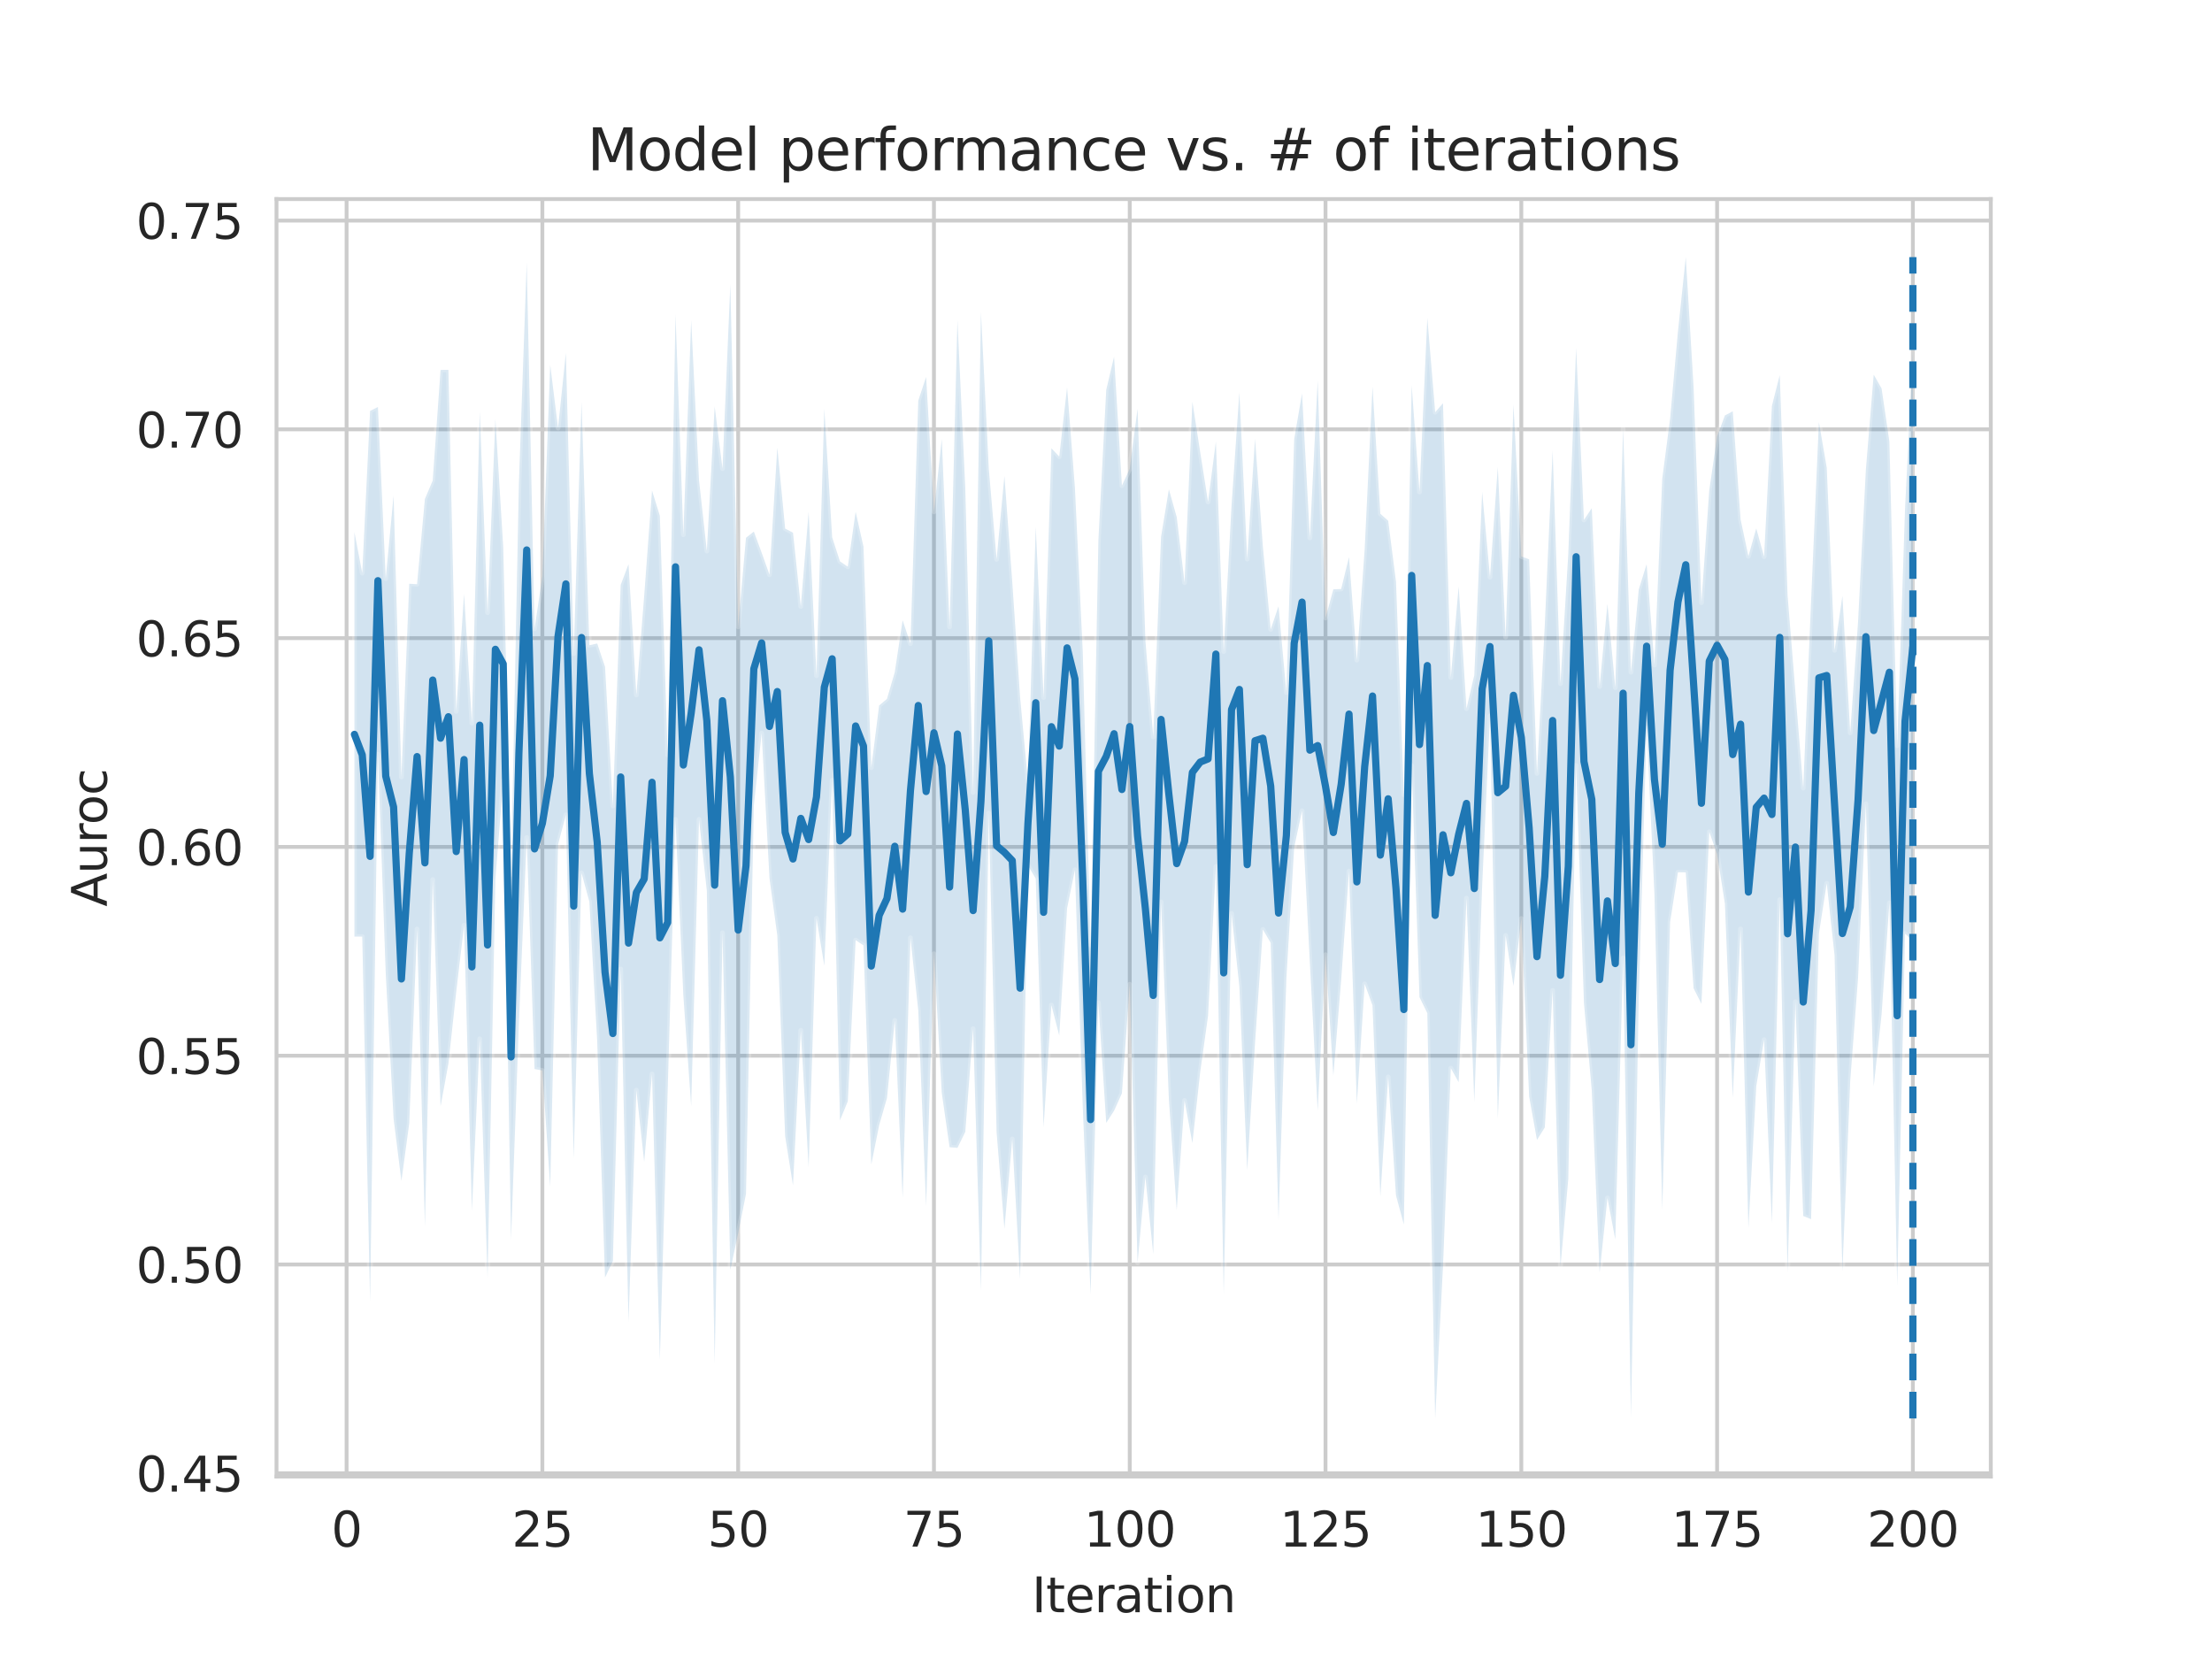 <?xml version="1.0" encoding="utf-8" standalone="no"?>
<!DOCTYPE svg PUBLIC "-//W3C//DTD SVG 1.1//EN"
  "http://www.w3.org/Graphics/SVG/1.1/DTD/svg11.dtd">
<svg xmlns:xlink="http://www.w3.org/1999/xlink" width="460.8pt" height="345.6pt" viewBox="0 0 460.8 345.6" xmlns="http://www.w3.org/2000/svg" version="1.1">
 <defs>
  <style type="text/css">*{stroke-linejoin: round; stroke-linecap: butt}</style>
 </defs>
 <g id="figure_1">
  <g id="patch_1">
   <path d="M 0 345.6 
L 460.8 345.6 
L 460.8 0 
L 0 0 
z
" style="fill: #ffffff"/>
  </g>
  <g id="axes_1">
   <g id="patch_2">
    <path d="M 57.6 307.584 
L 414.72 307.584 
L 414.72 41.472 
L 57.6 41.472 
z
" style="fill: #ffffff"/>
   </g>
   <g id="matplotlib.axis_1">
    <g id="xtick_1">
     <g id="line2d_1">
      <path d="M 72.201 307.584 
L 72.201 41.472 
" clip-path="url(#p4e96e77363)" style="fill: none; stroke: #cccccc; stroke-width: 0.8; stroke-linecap: round"/>
     </g>
     <g id="text_1">
      <!-- 0 -->
      <g style="fill: #262626" transform="translate(69.02 322.182)scale(0.1 -0.1)">
       <defs>
        <path id="DejaVuSans-30" d="M 2034 4250 
Q 1547 4250 1301 3770 
Q 1056 3291 1056 2328 
Q 1056 1369 1301 889 
Q 1547 409 2034 409 
Q 2525 409 2770 889 
Q 3016 1369 3016 2328 
Q 3016 3291 2770 3770 
Q 2525 4250 2034 4250 
z
M 2034 4750 
Q 2819 4750 3233 4129 
Q 3647 3509 3647 2328 
Q 3647 1150 3233 529 
Q 2819 -91 2034 -91 
Q 1250 -91 836 529 
Q 422 1150 422 2328 
Q 422 3509 836 4129 
Q 1250 4750 2034 4750 
z
" transform="scale(0.016)"/>
       </defs>
       <use xlink:href="#DejaVuSans-30"/>
      </g>
     </g>
    </g>
    <g id="xtick_2">
     <g id="line2d_2">
      <path d="M 112.987 307.584 
L 112.987 41.472 
" clip-path="url(#p4e96e77363)" style="fill: none; stroke: #cccccc; stroke-width: 0.8; stroke-linecap: round"/>
     </g>
     <g id="text_2">
      <!-- 25 -->
      <g style="fill: #262626" transform="translate(106.625 322.182)scale(0.1 -0.1)">
       <defs>
        <path id="DejaVuSans-32" d="M 1228 531 
L 3431 531 
L 3431 0 
L 469 0 
L 469 531 
Q 828 903 1448 1529 
Q 2069 2156 2228 2338 
Q 2531 2678 2651 2914 
Q 2772 3150 2772 3378 
Q 2772 3750 2511 3984 
Q 2250 4219 1831 4219 
Q 1534 4219 1204 4116 
Q 875 4013 500 3803 
L 500 4441 
Q 881 4594 1212 4672 
Q 1544 4750 1819 4750 
Q 2544 4750 2975 4387 
Q 3406 4025 3406 3419 
Q 3406 3131 3298 2873 
Q 3191 2616 2906 2266 
Q 2828 2175 2409 1742 
Q 1991 1309 1228 531 
z
" transform="scale(0.016)"/>
        <path id="DejaVuSans-35" d="M 691 4666 
L 3169 4666 
L 3169 4134 
L 1269 4134 
L 1269 2991 
Q 1406 3038 1543 3061 
Q 1681 3084 1819 3084 
Q 2600 3084 3056 2656 
Q 3513 2228 3513 1497 
Q 3513 744 3044 326 
Q 2575 -91 1722 -91 
Q 1428 -91 1123 -41 
Q 819 9 494 109 
L 494 744 
Q 775 591 1075 516 
Q 1375 441 1709 441 
Q 2250 441 2565 725 
Q 2881 1009 2881 1497 
Q 2881 1984 2565 2268 
Q 2250 2553 1709 2553 
Q 1456 2553 1204 2497 
Q 953 2441 691 2322 
L 691 4666 
z
" transform="scale(0.016)"/>
       </defs>
       <use xlink:href="#DejaVuSans-32"/>
       <use xlink:href="#DejaVuSans-35" x="63.623"/>
      </g>
     </g>
    </g>
    <g id="xtick_3">
     <g id="line2d_3">
      <path d="M 153.773 307.584 
L 153.773 41.472 
" clip-path="url(#p4e96e77363)" style="fill: none; stroke: #cccccc; stroke-width: 0.8; stroke-linecap: round"/>
     </g>
     <g id="text_3">
      <!-- 50 -->
      <g style="fill: #262626" transform="translate(147.41 322.182)scale(0.1 -0.1)">
       <use xlink:href="#DejaVuSans-35"/>
       <use xlink:href="#DejaVuSans-30" x="63.623"/>
      </g>
     </g>
    </g>
    <g id="xtick_4">
     <g id="line2d_4">
      <path d="M 194.559 307.584 
L 194.559 41.472 
" clip-path="url(#p4e96e77363)" style="fill: none; stroke: #cccccc; stroke-width: 0.8; stroke-linecap: round"/>
     </g>
     <g id="text_4">
      <!-- 75 -->
      <g style="fill: #262626" transform="translate(188.196 322.182)scale(0.1 -0.1)">
       <defs>
        <path id="DejaVuSans-37" d="M 525 4666 
L 3525 4666 
L 3525 4397 
L 1831 0 
L 1172 0 
L 2766 4134 
L 525 4134 
L 525 4666 
z
" transform="scale(0.016)"/>
       </defs>
       <use xlink:href="#DejaVuSans-37"/>
       <use xlink:href="#DejaVuSans-35" x="63.623"/>
      </g>
     </g>
    </g>
    <g id="xtick_5">
     <g id="line2d_5">
      <path d="M 235.344 307.584 
L 235.344 41.472 
" clip-path="url(#p4e96e77363)" style="fill: none; stroke: #cccccc; stroke-width: 0.8; stroke-linecap: round"/>
     </g>
     <g id="text_5">
      <!-- 100 -->
      <g style="fill: #262626" transform="translate(225.801 322.182)scale(0.1 -0.1)">
       <defs>
        <path id="DejaVuSans-31" d="M 794 531 
L 1825 531 
L 1825 4091 
L 703 3866 
L 703 4441 
L 1819 4666 
L 2450 4666 
L 2450 531 
L 3481 531 
L 3481 0 
L 794 0 
L 794 531 
z
" transform="scale(0.016)"/>
       </defs>
       <use xlink:href="#DejaVuSans-31"/>
       <use xlink:href="#DejaVuSans-30" x="63.623"/>
       <use xlink:href="#DejaVuSans-30" x="127.246"/>
      </g>
     </g>
    </g>
    <g id="xtick_6">
     <g id="line2d_6">
      <path d="M 276.13 307.584 
L 276.13 41.472 
" clip-path="url(#p4e96e77363)" style="fill: none; stroke: #cccccc; stroke-width: 0.8; stroke-linecap: round"/>
     </g>
     <g id="text_6">
      <!-- 125 -->
      <g style="fill: #262626" transform="translate(266.586 322.182)scale(0.1 -0.1)">
       <use xlink:href="#DejaVuSans-31"/>
       <use xlink:href="#DejaVuSans-32" x="63.623"/>
       <use xlink:href="#DejaVuSans-35" x="127.246"/>
      </g>
     </g>
    </g>
    <g id="xtick_7">
     <g id="line2d_7">
      <path d="M 316.916 307.584 
L 316.916 41.472 
" clip-path="url(#p4e96e77363)" style="fill: none; stroke: #cccccc; stroke-width: 0.8; stroke-linecap: round"/>
     </g>
     <g id="text_7">
      <!-- 150 -->
      <g style="fill: #262626" transform="translate(307.372 322.182)scale(0.1 -0.1)">
       <use xlink:href="#DejaVuSans-31"/>
       <use xlink:href="#DejaVuSans-35" x="63.623"/>
       <use xlink:href="#DejaVuSans-30" x="127.246"/>
      </g>
     </g>
    </g>
    <g id="xtick_8">
     <g id="line2d_8">
      <path d="M 357.702 307.584 
L 357.702 41.472 
" clip-path="url(#p4e96e77363)" style="fill: none; stroke: #cccccc; stroke-width: 0.8; stroke-linecap: round"/>
     </g>
     <g id="text_8">
      <!-- 175 -->
      <g style="fill: #262626" transform="translate(348.158 322.182)scale(0.1 -0.1)">
       <use xlink:href="#DejaVuSans-31"/>
       <use xlink:href="#DejaVuSans-37" x="63.623"/>
       <use xlink:href="#DejaVuSans-35" x="127.246"/>
      </g>
     </g>
    </g>
    <g id="xtick_9">
     <g id="line2d_9">
      <path d="M 398.487 307.584 
L 398.487 41.472 
" clip-path="url(#p4e96e77363)" style="fill: none; stroke: #cccccc; stroke-width: 0.8; stroke-linecap: round"/>
     </g>
     <g id="text_9">
      <!-- 200 -->
      <g style="fill: #262626" transform="translate(388.944 322.182)scale(0.1 -0.1)">
       <use xlink:href="#DejaVuSans-32"/>
       <use xlink:href="#DejaVuSans-30" x="63.623"/>
       <use xlink:href="#DejaVuSans-30" x="127.246"/>
      </g>
     </g>
    </g>
    <g id="text_10">
     <!-- Iteration -->
     <g style="fill: #262626" transform="translate(214.951 335.861)scale(0.1 -0.1)">
      <defs>
       <path id="DejaVuSans-49" d="M 628 4666 
L 1259 4666 
L 1259 0 
L 628 0 
L 628 4666 
z
" transform="scale(0.016)"/>
       <path id="DejaVuSans-74" d="M 1172 4494 
L 1172 3500 
L 2356 3500 
L 2356 3053 
L 1172 3053 
L 1172 1153 
Q 1172 725 1289 603 
Q 1406 481 1766 481 
L 2356 481 
L 2356 0 
L 1766 0 
Q 1100 0 847 248 
Q 594 497 594 1153 
L 594 3053 
L 172 3053 
L 172 3500 
L 594 3500 
L 594 4494 
L 1172 4494 
z
" transform="scale(0.016)"/>
       <path id="DejaVuSans-65" d="M 3597 1894 
L 3597 1613 
L 953 1613 
Q 991 1019 1311 708 
Q 1631 397 2203 397 
Q 2534 397 2845 478 
Q 3156 559 3463 722 
L 3463 178 
Q 3153 47 2828 -22 
Q 2503 -91 2169 -91 
Q 1331 -91 842 396 
Q 353 884 353 1716 
Q 353 2575 817 3079 
Q 1281 3584 2069 3584 
Q 2775 3584 3186 3129 
Q 3597 2675 3597 1894 
z
M 3022 2063 
Q 3016 2534 2758 2815 
Q 2500 3097 2075 3097 
Q 1594 3097 1305 2825 
Q 1016 2553 972 2059 
L 3022 2063 
z
" transform="scale(0.016)"/>
       <path id="DejaVuSans-72" d="M 2631 2963 
Q 2534 3019 2420 3045 
Q 2306 3072 2169 3072 
Q 1681 3072 1420 2755 
Q 1159 2438 1159 1844 
L 1159 0 
L 581 0 
L 581 3500 
L 1159 3500 
L 1159 2956 
Q 1341 3275 1631 3429 
Q 1922 3584 2338 3584 
Q 2397 3584 2469 3576 
Q 2541 3569 2628 3553 
L 2631 2963 
z
" transform="scale(0.016)"/>
       <path id="DejaVuSans-61" d="M 2194 1759 
Q 1497 1759 1228 1600 
Q 959 1441 959 1056 
Q 959 750 1161 570 
Q 1363 391 1709 391 
Q 2188 391 2477 730 
Q 2766 1069 2766 1631 
L 2766 1759 
L 2194 1759 
z
M 3341 1997 
L 3341 0 
L 2766 0 
L 2766 531 
Q 2569 213 2275 61 
Q 1981 -91 1556 -91 
Q 1019 -91 701 211 
Q 384 513 384 1019 
Q 384 1609 779 1909 
Q 1175 2209 1959 2209 
L 2766 2209 
L 2766 2266 
Q 2766 2663 2505 2880 
Q 2244 3097 1772 3097 
Q 1472 3097 1187 3025 
Q 903 2953 641 2809 
L 641 3341 
Q 956 3463 1253 3523 
Q 1550 3584 1831 3584 
Q 2591 3584 2966 3190 
Q 3341 2797 3341 1997 
z
" transform="scale(0.016)"/>
       <path id="DejaVuSans-69" d="M 603 3500 
L 1178 3500 
L 1178 0 
L 603 0 
L 603 3500 
z
M 603 4863 
L 1178 4863 
L 1178 4134 
L 603 4134 
L 603 4863 
z
" transform="scale(0.016)"/>
       <path id="DejaVuSans-6f" d="M 1959 3097 
Q 1497 3097 1228 2736 
Q 959 2375 959 1747 
Q 959 1119 1226 758 
Q 1494 397 1959 397 
Q 2419 397 2687 759 
Q 2956 1122 2956 1747 
Q 2956 2369 2687 2733 
Q 2419 3097 1959 3097 
z
M 1959 3584 
Q 2709 3584 3137 3096 
Q 3566 2609 3566 1747 
Q 3566 888 3137 398 
Q 2709 -91 1959 -91 
Q 1206 -91 779 398 
Q 353 888 353 1747 
Q 353 2609 779 3096 
Q 1206 3584 1959 3584 
z
" transform="scale(0.016)"/>
       <path id="DejaVuSans-6e" d="M 3513 2113 
L 3513 0 
L 2938 0 
L 2938 2094 
Q 2938 2591 2744 2837 
Q 2550 3084 2163 3084 
Q 1697 3084 1428 2787 
Q 1159 2491 1159 1978 
L 1159 0 
L 581 0 
L 581 3500 
L 1159 3500 
L 1159 2956 
Q 1366 3272 1645 3428 
Q 1925 3584 2291 3584 
Q 2894 3584 3203 3211 
Q 3513 2838 3513 2113 
z
" transform="scale(0.016)"/>
      </defs>
      <use xlink:href="#DejaVuSans-49"/>
      <use xlink:href="#DejaVuSans-74" x="29.492"/>
      <use xlink:href="#DejaVuSans-65" x="68.701"/>
      <use xlink:href="#DejaVuSans-72" x="130.225"/>
      <use xlink:href="#DejaVuSans-61" x="171.338"/>
      <use xlink:href="#DejaVuSans-74" x="232.617"/>
      <use xlink:href="#DejaVuSans-69" x="271.826"/>
      <use xlink:href="#DejaVuSans-6f" x="299.609"/>
      <use xlink:href="#DejaVuSans-6e" x="360.791"/>
     </g>
    </g>
   </g>
   <g id="matplotlib.axis_2">
    <g id="ytick_1">
     <g id="line2d_10">
      <path d="M 57.6 306.911 
L 414.72 306.911 
" clip-path="url(#p4e96e77363)" style="fill: none; stroke: #cccccc; stroke-width: 0.8; stroke-linecap: round"/>
     </g>
     <g id="text_11">
      <!-- 0.45 -->
      <g style="fill: #262626" transform="translate(28.334 310.71)scale(0.1 -0.1)">
       <defs>
        <path id="DejaVuSans-2e" d="M 684 794 
L 1344 794 
L 1344 0 
L 684 0 
L 684 794 
z
" transform="scale(0.016)"/>
        <path id="DejaVuSans-34" d="M 2419 4116 
L 825 1625 
L 2419 1625 
L 2419 4116 
z
M 2253 4666 
L 3047 4666 
L 3047 1625 
L 3713 1625 
L 3713 1100 
L 3047 1100 
L 3047 0 
L 2419 0 
L 2419 1100 
L 313 1100 
L 313 1709 
L 2253 4666 
z
" transform="scale(0.016)"/>
       </defs>
       <use xlink:href="#DejaVuSans-30"/>
       <use xlink:href="#DejaVuSans-2e" x="63.623"/>
       <use xlink:href="#DejaVuSans-34" x="95.41"/>
       <use xlink:href="#DejaVuSans-35" x="159.033"/>
      </g>
     </g>
    </g>
    <g id="ytick_2">
     <g id="line2d_11">
      <path d="M 57.6 263.417 
L 414.72 263.417 
" clip-path="url(#p4e96e77363)" style="fill: none; stroke: #cccccc; stroke-width: 0.8; stroke-linecap: round"/>
     </g>
     <g id="text_12">
      <!-- 0.50 -->
      <g style="fill: #262626" transform="translate(28.334 267.216)scale(0.1 -0.1)">
       <use xlink:href="#DejaVuSans-30"/>
       <use xlink:href="#DejaVuSans-2e" x="63.623"/>
       <use xlink:href="#DejaVuSans-35" x="95.41"/>
       <use xlink:href="#DejaVuSans-30" x="159.033"/>
      </g>
     </g>
    </g>
    <g id="ytick_3">
     <g id="line2d_12">
      <path d="M 57.6 219.922 
L 414.72 219.922 
" clip-path="url(#p4e96e77363)" style="fill: none; stroke: #cccccc; stroke-width: 0.8; stroke-linecap: round"/>
     </g>
     <g id="text_13">
      <!-- 0.55 -->
      <g style="fill: #262626" transform="translate(28.334 223.722)scale(0.1 -0.1)">
       <use xlink:href="#DejaVuSans-30"/>
       <use xlink:href="#DejaVuSans-2e" x="63.623"/>
       <use xlink:href="#DejaVuSans-35" x="95.41"/>
       <use xlink:href="#DejaVuSans-35" x="159.033"/>
      </g>
     </g>
    </g>
    <g id="ytick_4">
     <g id="line2d_13">
      <path d="M 57.6 176.428 
L 414.72 176.428 
" clip-path="url(#p4e96e77363)" style="fill: none; stroke: #cccccc; stroke-width: 0.8; stroke-linecap: round"/>
     </g>
     <g id="text_14">
      <!-- 0.60 -->
      <g style="fill: #262626" transform="translate(28.334 180.227)scale(0.1 -0.1)">
       <defs>
        <path id="DejaVuSans-36" d="M 2113 2584 
Q 1688 2584 1439 2293 
Q 1191 2003 1191 1497 
Q 1191 994 1439 701 
Q 1688 409 2113 409 
Q 2538 409 2786 701 
Q 3034 994 3034 1497 
Q 3034 2003 2786 2293 
Q 2538 2584 2113 2584 
z
M 3366 4563 
L 3366 3988 
Q 3128 4100 2886 4159 
Q 2644 4219 2406 4219 
Q 1781 4219 1451 3797 
Q 1122 3375 1075 2522 
Q 1259 2794 1537 2939 
Q 1816 3084 2150 3084 
Q 2853 3084 3261 2657 
Q 3669 2231 3669 1497 
Q 3669 778 3244 343 
Q 2819 -91 2113 -91 
Q 1303 -91 875 529 
Q 447 1150 447 2328 
Q 447 3434 972 4092 
Q 1497 4750 2381 4750 
Q 2619 4750 2861 4703 
Q 3103 4656 3366 4563 
z
" transform="scale(0.016)"/>
       </defs>
       <use xlink:href="#DejaVuSans-30"/>
       <use xlink:href="#DejaVuSans-2e" x="63.623"/>
       <use xlink:href="#DejaVuSans-36" x="95.41"/>
       <use xlink:href="#DejaVuSans-30" x="159.033"/>
      </g>
     </g>
    </g>
    <g id="ytick_5">
     <g id="line2d_14">
      <path d="M 57.6 132.934 
L 414.72 132.934 
" clip-path="url(#p4e96e77363)" style="fill: none; stroke: #cccccc; stroke-width: 0.8; stroke-linecap: round"/>
     </g>
     <g id="text_15">
      <!-- 0.65 -->
      <g style="fill: #262626" transform="translate(28.334 136.733)scale(0.1 -0.1)">
       <use xlink:href="#DejaVuSans-30"/>
       <use xlink:href="#DejaVuSans-2e" x="63.623"/>
       <use xlink:href="#DejaVuSans-36" x="95.41"/>
       <use xlink:href="#DejaVuSans-35" x="159.033"/>
      </g>
     </g>
    </g>
    <g id="ytick_6">
     <g id="line2d_15">
      <path d="M 57.6 89.44 
L 414.72 89.44 
" clip-path="url(#p4e96e77363)" style="fill: none; stroke: #cccccc; stroke-width: 0.8; stroke-linecap: round"/>
     </g>
     <g id="text_16">
      <!-- 0.70 -->
      <g style="fill: #262626" transform="translate(28.334 93.239)scale(0.1 -0.1)">
       <use xlink:href="#DejaVuSans-30"/>
       <use xlink:href="#DejaVuSans-2e" x="63.623"/>
       <use xlink:href="#DejaVuSans-37" x="95.41"/>
       <use xlink:href="#DejaVuSans-30" x="159.033"/>
      </g>
     </g>
    </g>
    <g id="ytick_7">
     <g id="line2d_16">
      <path d="M 57.6 45.946 
L 414.72 45.946 
" clip-path="url(#p4e96e77363)" style="fill: none; stroke: #cccccc; stroke-width: 0.8; stroke-linecap: round"/>
     </g>
     <g id="text_17">
      <!-- 0.75 -->
      <g style="fill: #262626" transform="translate(28.334 49.745)scale(0.1 -0.1)">
       <use xlink:href="#DejaVuSans-30"/>
       <use xlink:href="#DejaVuSans-2e" x="63.623"/>
       <use xlink:href="#DejaVuSans-37" x="95.41"/>
       <use xlink:href="#DejaVuSans-35" x="159.033"/>
      </g>
     </g>
    </g>
    <g id="text_18">
     <!-- Auroc -->
     <g style="fill: #262626" transform="translate(22.255 188.869)rotate(-90)scale(0.1 -0.1)">
      <defs>
       <path id="DejaVuSans-41" d="M 2188 4044 
L 1331 1722 
L 3047 1722 
L 2188 4044 
z
M 1831 4666 
L 2547 4666 
L 4325 0 
L 3669 0 
L 3244 1197 
L 1141 1197 
L 716 0 
L 50 0 
L 1831 4666 
z
" transform="scale(0.016)"/>
       <path id="DejaVuSans-75" d="M 544 1381 
L 544 3500 
L 1119 3500 
L 1119 1403 
Q 1119 906 1312 657 
Q 1506 409 1894 409 
Q 2359 409 2629 706 
Q 2900 1003 2900 1516 
L 2900 3500 
L 3475 3500 
L 3475 0 
L 2900 0 
L 2900 538 
Q 2691 219 2414 64 
Q 2138 -91 1772 -91 
Q 1169 -91 856 284 
Q 544 659 544 1381 
z
M 1991 3584 
L 1991 3584 
z
" transform="scale(0.016)"/>
       <path id="DejaVuSans-63" d="M 3122 3366 
L 3122 2828 
Q 2878 2963 2633 3030 
Q 2388 3097 2138 3097 
Q 1578 3097 1268 2742 
Q 959 2388 959 1747 
Q 959 1106 1268 751 
Q 1578 397 2138 397 
Q 2388 397 2633 464 
Q 2878 531 3122 666 
L 3122 134 
Q 2881 22 2623 -34 
Q 2366 -91 2075 -91 
Q 1284 -91 818 406 
Q 353 903 353 1747 
Q 353 2603 823 3093 
Q 1294 3584 2113 3584 
Q 2378 3584 2631 3529 
Q 2884 3475 3122 3366 
z
" transform="scale(0.016)"/>
      </defs>
      <use xlink:href="#DejaVuSans-41"/>
      <use xlink:href="#DejaVuSans-75" x="68.408"/>
      <use xlink:href="#DejaVuSans-72" x="131.787"/>
      <use xlink:href="#DejaVuSans-6f" x="170.65"/>
      <use xlink:href="#DejaVuSans-63" x="231.832"/>
     </g>
    </g>
   </g>
   <g id="PolyCollection_1">
    <defs>
     <path id="m156c780a8f" d="M 73.833 -234.742 
L 73.833 -150.496 
L 75.464 -150.484 
L 77.096 -74.401 
L 78.727 -188.461 
L 80.358 -142.775 
L 81.99 -112.615 
L 83.621 -99.592 
L 85.253 -111.596 
L 86.884 -152.083 
L 88.516 -90.045 
L 90.147 -162.369 
L 91.778 -115.114 
L 93.41 -124.027 
L 95.041 -139.011 
L 96.673 -152.85 
L 98.304 -93.382 
L 99.936 -129.194 
L 101.567 -79.503 
L 103.198 -162.387 
L 104.83 -183.018 
L 106.461 -87.399 
L 108.093 -132.415 
L 109.724 -171.128 
L 111.356 -122.902 
L 112.987 -122.599 
L 114.618 -98.374 
L 116.25 -169.672 
L 117.881 -175.848 
L 119.513 -104.213 
L 121.144 -163.753 
L 122.776 -157.766 
L 124.407 -128.781 
L 126.038 -79.466 
L 127.67 -82.895 
L 129.301 -143.735 
L 130.933 -70.213 
L 132.564 -118.507 
L 134.196 -103.555 
L 135.827 -121.87 
L 137.458 -62.31 
L 139.09 -118.492 
L 140.721 -174.895 
L 142.353 -138.26 
L 143.984 -115.174 
L 145.616 -174.902 
L 147.247 -160.053 
L 148.879 -61.489 
L 150.51 -151.28 
L 152.141 -81.072 
L 153.773 -88.686 
L 155.404 -96.895 
L 157.036 -177.708 
L 158.667 -192.872 
L 160.299 -162.66 
L 161.93 -150.711 
L 163.561 -108.919 
L 165.193 -98.677 
L 166.824 -130.959 
L 168.456 -102.449 
L 170.087 -154.305 
L 171.719 -144.433 
L 173.35 -183.056 
L 174.981 -112.204 
L 176.613 -116.185 
L 178.244 -149.754 
L 179.876 -148.663 
L 181.507 -103.032 
L 183.139 -111.187 
L 184.77 -116.853 
L 186.401 -133.039 
L 188.033 -96.053 
L 189.664 -150.244 
L 191.296 -135.123 
L 192.927 -94.338 
L 194.559 -146.911 
L 196.19 -117.925 
L 197.821 -106.608 
L 199.453 -106.48 
L 201.084 -109.815 
L 202.716 -131.31 
L 204.347 -76.668 
L 205.979 -176.2 
L 207.61 -109.749 
L 209.241 -89.645 
L 210.873 -108.337 
L 212.504 -79.167 
L 214.136 -165.318 
L 215.767 -162.569 
L 217.399 -110.797 
L 219.03 -136.218 
L 220.661 -129.883 
L 222.293 -156.374 
L 223.924 -164.398 
L 225.556 -115.13 
L 227.187 -76.017 
L 228.819 -136.717 
L 230.45 -111.69 
L 232.081 -114.213 
L 233.713 -117.833 
L 235.344 -140.555 
L 236.976 -82.535 
L 238.607 -100.409 
L 240.239 -84.366 
L 241.87 -157.69 
L 243.501 -116.555 
L 245.133 -93.504 
L 246.764 -116.359 
L 248.396 -107.48 
L 250.027 -122.315 
L 251.659 -133.984 
L 253.29 -165.081 
L 254.921 -75.988 
L 256.553 -155.305 
L 258.184 -140.103 
L 259.816 -101.808 
L 261.447 -128.4 
L 263.079 -151.975 
L 264.71 -149.189 
L 266.341 -91.487 
L 267.973 -141.796 
L 269.604 -169.122 
L 271.236 -176.696 
L 272.867 -145.101 
L 274.499 -114.233 
L 276.13 -146.712 
L 277.761 -121.528 
L 279.393 -141.533 
L 281.024 -164.128 
L 282.656 -115.695 
L 284.287 -140.636 
L 285.919 -136.174 
L 287.55 -96.371 
L 289.181 -121.267 
L 290.813 -96.57 
L 292.444 -90.54 
L 294.076 -186.1 
L 295.707 -137.876 
L 297.339 -134.535 
L 298.97 -50.112 
L 300.601 -81.803 
L 302.233 -123.081 
L 303.864 -120.156 
L 305.496 -158.484 
L 307.127 -116.042 
L 308.759 -161.086 
L 310.39 -196.455 
L 312.021 -112.618 
L 313.653 -150.731 
L 315.284 -140.207 
L 316.916 -154.256 
L 318.547 -117.196 
L 320.179 -108.141 
L 321.81 -110.731 
L 323.441 -139.271 
L 325.073 -81.706 
L 326.704 -100.028 
L 328.336 -186.12 
L 329.967 -136.659 
L 331.599 -118.437 
L 333.23 -80.503 
L 334.862 -96.051 
L 336.493 -87.406 
L 338.124 -146.035 
L 339.756 -50.35 
L 341.387 -137.975 
L 343.019 -193.92 
L 344.65 -159.382 
L 346.282 -93.584 
L 347.913 -153.553 
L 349.544 -163.903 
L 351.176 -163.872 
L 352.807 -139.713 
L 354.439 -136.489 
L 356.07 -172.32 
L 357.702 -167.703 
L 359.333 -157.352 
L 360.964 -116.904 
L 362.596 -152.093 
L 364.227 -89.822 
L 365.859 -119.325 
L 367.49 -129.033 
L 369.122 -90.801 
L 370.753 -158.184 
L 372.384 -80.606 
L 374.016 -136.926 
L 375.647 -92.29 
L 377.279 -91.626 
L 378.91 -151.12 
L 380.542 -161.603 
L 382.173 -146.617 
L 383.804 -80.81 
L 385.436 -120.437 
L 387.067 -141.886 
L 388.699 -178.144 
L 390.33 -119.29 
L 391.962 -134.241 
L 393.593 -157.515 
L 395.224 -77.753 
L 396.856 -151.122 
L 398.487 -149.55 
L 398.487 -272.238 
L 398.487 -272.238 
L 396.856 -239.629 
L 395.224 -190.255 
L 393.593 -253.611 
L 391.962 -264.69 
L 390.33 -267.542 
L 388.699 -247.79 
L 387.067 -216.031 
L 385.436 -192.94 
L 383.804 -221.451 
L 382.173 -210.12 
L 380.542 -248.161 
L 378.91 -257.657 
L 377.279 -220.285 
L 375.647 -181.424 
L 374.016 -201.368 
L 372.384 -221.561 
L 370.753 -267.456 
L 369.122 -261.04 
L 367.49 -229.635 
L 365.859 -235.524 
L 364.227 -229.715 
L 362.596 -237.383 
L 360.964 -259.921 
L 359.333 -259.058 
L 357.702 -254.652 
L 356.07 -243.448 
L 354.439 -220.05 
L 352.807 -264.847 
L 351.176 -292.032 
L 349.544 -276.464 
L 347.913 -258.358 
L 346.282 -245.899 
L 344.65 -207.072 
L 343.019 -228.056 
L 341.387 -222.804 
L 339.756 -205.569 
L 338.124 -256.343 
L 336.493 -202.348 
L 334.862 -219.791 
L 333.23 -202.583 
L 331.599 -239.741 
L 329.967 -237.276 
L 328.336 -273.118 
L 326.704 -230.217 
L 325.073 -203.182 
L 323.441 -251.73 
L 321.81 -215.417 
L 320.179 -184.485 
L 318.547 -229.085 
L 316.916 -229.678 
L 315.284 -261.308 
L 313.653 -212.882 
L 312.021 -248.314 
L 310.39 -225.365 
L 308.759 -243.128 
L 307.127 -204.967 
L 305.496 -197.978 
L 303.864 -223.45 
L 302.233 -204.475 
L 300.601 -261.591 
L 298.97 -259.721 
L 297.339 -279.362 
L 295.707 -243.108 
L 294.076 -265.357 
L 292.444 -180.056 
L 290.813 -224.383 
L 289.181 -237.117 
L 287.55 -238.568 
L 285.919 -265.032 
L 284.287 -231.155 
L 282.656 -208.082 
L 281.024 -229.557 
L 279.393 -222.903 
L 277.761 -222.826 
L 276.13 -216.858 
L 274.499 -266.322 
L 272.867 -233.558 
L 271.236 -263.636 
L 269.604 -254.1 
L 267.973 -201.309 
L 266.341 -219.302 
L 264.71 -214.494 
L 263.079 -231.657 
L 261.447 -254.194 
L 259.816 -229.142 
L 258.184 -263.846 
L 256.553 -240.261 
L 254.921 -209.879 
L 253.29 -253.601 
L 251.659 -241.031 
L 250.027 -251.377 
L 248.396 -261.917 
L 246.764 -224.227 
L 245.133 -237.875 
L 243.501 -243.661 
L 241.87 -233.76 
L 240.239 -192.098 
L 238.607 -212.165 
L 236.976 -260.462 
L 235.344 -247.931 
L 233.713 -244.433 
L 232.081 -271.291 
L 230.45 -264.373 
L 228.819 -233.136 
L 227.187 -148.726 
L 225.556 -209.829 
L 223.924 -243.983 
L 222.293 -264.893 
L 220.661 -250.472 
L 219.03 -252.218 
L 217.399 -200.297 
L 215.767 -235.835 
L 214.136 -182.769 
L 212.504 -200.331 
L 210.873 -224.32 
L 209.241 -246.446 
L 207.61 -229.076 
L 205.979 -247.969 
L 204.347 -280.63 
L 202.716 -180.514 
L 201.084 -243.864 
L 199.453 -278.898 
L 197.821 -215.011 
L 196.19 -254.146 
L 194.559 -238.978 
L 192.927 -267.084 
L 191.296 -262.142 
L 189.664 -211.52 
L 188.033 -216.376 
L 186.401 -205.576 
L 184.77 -200.003 
L 183.139 -198.629 
L 181.507 -185.684 
L 179.876 -231.722 
L 178.244 -238.976 
L 176.613 -227.541 
L 174.981 -228.65 
L 173.35 -233.661 
L 171.719 -260.461 
L 170.087 -204.844 
L 168.456 -238.963 
L 166.824 -219.271 
L 165.193 -234.631 
L 163.561 -235.484 
L 161.93 -252.365 
L 160.299 -225.886 
L 158.667 -230.456 
L 157.036 -234.859 
L 155.404 -233.569 
L 153.773 -215.02 
L 152.141 -286.358 
L 150.51 -247.974 
L 148.879 -260.923 
L 147.247 -230.815 
L 145.616 -245.563 
L 143.984 -278.885 
L 142.353 -234.204 
L 140.721 -280.142 
L 139.09 -188.348 
L 137.458 -238.15 
L 135.827 -243.402 
L 134.196 -221.443 
L 132.564 -200.833 
L 130.933 -228.06 
L 129.301 -223.745 
L 127.67 -177.703 
L 126.038 -206.683 
L 124.407 -211.55 
L 122.776 -211.183 
L 121.144 -261.829 
L 119.513 -209.456 
L 117.881 -272.08 
L 116.25 -256.431 
L 114.618 -269.591 
L 112.987 -225.588 
L 111.356 -214.612 
L 109.724 -290.94 
L 108.093 -244.802 
L 106.461 -163.447 
L 104.83 -231.576 
L 103.198 -258.287 
L 101.567 -217.976 
L 99.936 -259.862 
L 98.304 -194.968 
L 96.673 -221.885 
L 95.041 -197.409 
L 93.41 -268.554 
L 91.778 -268.532 
L 90.147 -245.497 
L 88.516 -241.659 
L 86.884 -223.894 
L 85.253 -223.998 
L 83.621 -183.738 
L 81.99 -242.373 
L 80.358 -225.065 
L 78.727 -260.806 
L 77.096 -260.003 
L 75.464 -226.204 
L 73.833 -234.742 
z
" style="stroke: #ffffff; stroke-opacity: 0.2"/>
    </defs>
    <g clip-path="url(#p4e96e77363)">
     <use xlink:href="#m156c780a8f" x="0" y="345.6" style="fill: #1f77b4; fill-opacity: 0.2; stroke: #ffffff; stroke-opacity: 0.2"/>
    </g>
   </g>
   <g id="line2d_17">
    <path d="M 73.833 152.981 
L 75.464 157.256 
L 77.096 178.398 
L 78.727 120.967 
L 80.358 161.68 
L 81.99 168.106 
L 83.621 203.935 
L 85.253 177.803 
L 86.884 157.612 
L 88.516 179.748 
L 90.147 141.667 
L 91.778 153.777 
L 93.41 149.309 
L 95.041 177.39 
L 96.673 158.232 
L 98.304 201.425 
L 99.936 151.072 
L 101.567 196.86 
L 103.198 135.263 
L 104.83 138.303 
L 106.461 220.177 
L 108.093 156.991 
L 109.724 114.566 
L 111.356 176.843 
L 112.987 171.506 
L 114.618 161.617 
L 116.25 132.548 
L 117.881 121.636 
L 119.513 188.766 
L 121.144 132.809 
L 122.776 161.125 
L 124.407 175.434 
L 126.038 202.526 
L 127.67 215.301 
L 129.301 161.86 
L 130.933 196.464 
L 132.564 185.93 
L 134.196 183.101 
L 135.827 162.964 
L 137.458 195.37 
L 139.09 192.18 
L 140.721 118.081 
L 142.353 159.368 
L 143.984 148.57 
L 145.616 135.368 
L 147.247 150.166 
L 148.879 184.394 
L 150.51 145.973 
L 152.141 161.885 
L 153.773 193.747 
L 155.404 180.368 
L 157.036 139.317 
L 158.667 133.936 
L 160.299 151.327 
L 161.93 144.062 
L 163.561 173.398 
L 165.193 178.946 
L 166.824 170.485 
L 168.456 174.894 
L 170.087 166.025 
L 171.719 143.153 
L 173.35 137.241 
L 174.981 175.173 
L 176.613 173.737 
L 178.244 151.235 
L 179.876 155.408 
L 181.507 201.242 
L 183.139 190.692 
L 184.77 187.172 
L 186.401 176.292 
L 188.033 189.385 
L 189.664 164.718 
L 191.296 146.968 
L 192.927 164.889 
L 194.559 152.655 
L 196.19 159.564 
L 197.821 184.79 
L 199.453 152.911 
L 201.084 168.761 
L 202.716 189.688 
L 204.347 166.951 
L 205.979 133.516 
L 207.61 176.187 
L 209.241 177.554 
L 210.873 179.272 
L 212.504 205.851 
L 214.136 171.557 
L 215.767 146.398 
L 217.399 190.053 
L 219.03 151.382 
L 220.661 155.422 
L 222.293 134.967 
L 223.924 141.41 
L 225.556 183.12 
L 227.187 233.228 
L 228.819 160.674 
L 230.45 157.568 
L 232.081 152.848 
L 233.713 164.467 
L 235.344 151.357 
L 236.976 174.102 
L 238.607 189.313 
L 240.239 207.368 
L 241.87 149.875 
L 243.501 165.492 
L 245.133 179.911 
L 246.764 175.307 
L 248.396 160.901 
L 250.027 158.754 
L 251.659 158.093 
L 253.29 136.259 
L 254.921 202.667 
L 256.553 147.817 
L 258.184 143.625 
L 259.816 180.125 
L 261.447 154.303 
L 263.079 153.784 
L 264.71 163.758 
L 266.341 190.206 
L 267.973 174.048 
L 269.604 133.989 
L 271.236 125.434 
L 272.867 156.27 
L 274.499 155.322 
L 276.13 163.815 
L 277.761 173.423 
L 279.393 163.382 
L 281.024 148.758 
L 282.656 183.712 
L 284.287 159.705 
L 285.919 144.997 
L 287.55 178.131 
L 289.181 166.408 
L 290.813 185.124 
L 292.444 210.302 
L 294.076 119.872 
L 295.707 155.108 
L 297.339 138.652 
L 298.97 190.683 
L 300.601 173.903 
L 302.233 181.822 
L 303.864 173.797 
L 305.496 167.369 
L 307.127 185.096 
L 308.759 143.493 
L 310.39 134.69 
L 312.021 165.134 
L 313.653 163.793 
L 315.284 144.842 
L 316.916 153.633 
L 318.547 172.46 
L 320.179 199.287 
L 321.81 182.526 
L 323.441 150.099 
L 325.073 203.156 
L 326.704 180.477 
L 328.336 115.981 
L 329.967 158.632 
L 331.599 166.511 
L 333.23 204.057 
L 334.862 187.679 
L 336.493 200.723 
L 338.124 144.411 
L 339.756 217.64 
L 341.387 165.211 
L 343.019 134.612 
L 344.65 162.373 
L 346.282 175.859 
L 347.913 139.644 
L 349.544 125.417 
L 351.176 117.648 
L 354.439 167.331 
L 356.07 137.716 
L 357.702 134.423 
L 359.333 137.395 
L 360.964 157.188 
L 362.596 150.862 
L 364.227 185.832 
L 365.859 168.175 
L 367.49 166.266 
L 369.122 169.68 
L 370.753 132.78 
L 372.384 194.517 
L 374.016 176.453 
L 375.647 208.743 
L 377.279 189.644 
L 378.91 141.211 
L 380.542 140.718 
L 383.804 194.47 
L 385.436 188.912 
L 387.067 166.641 
L 388.699 132.633 
L 390.33 152.184 
L 393.593 140.037 
L 395.224 211.596 
L 396.856 150.224 
L 398.487 134.706 
L 398.487 134.706 
" clip-path="url(#p4e96e77363)" style="fill: none; stroke: #1f77b4; stroke-width: 1.5; stroke-linecap: round"/>
   </g>
   <g id="LineCollection_1">
    <path d="M 398.487 295.488 
L 398.487 53.568 
" clip-path="url(#p4e96e77363)" style="fill: none; stroke-dasharray: 5.55,2.4; stroke-dashoffset: 0; stroke: #1f77b4; stroke-width: 1.5"/>
   </g>
   <g id="patch_3">
    <path d="M 57.6 307.584 
L 57.6 41.472 
" style="fill: none; stroke: #cccccc; stroke-width: 0.8; stroke-linejoin: miter; stroke-linecap: square"/>
   </g>
   <g id="patch_4">
    <path d="M 414.72 307.584 
L 414.72 41.472 
" style="fill: none; stroke: #cccccc; stroke-width: 0.8; stroke-linejoin: miter; stroke-linecap: square"/>
   </g>
   <g id="patch_5">
    <path d="M 57.6 307.584 
L 414.72 307.584 
" style="fill: none; stroke: #cccccc; stroke-width: 0.8; stroke-linejoin: miter; stroke-linecap: square"/>
   </g>
   <g id="patch_6">
    <path d="M 57.6 41.472 
L 414.72 41.472 
" style="fill: none; stroke: #cccccc; stroke-width: 0.8; stroke-linejoin: miter; stroke-linecap: square"/>
   </g>
   <g id="text_19">
    <!-- Model performance vs. # of iterations -->
    <g style="fill: #262626" transform="translate(122.315 35.472)scale(0.12 -0.12)">
     <defs>
      <path id="DejaVuSans-4d" d="M 628 4666 
L 1569 4666 
L 2759 1491 
L 3956 4666 
L 4897 4666 
L 4897 0 
L 4281 0 
L 4281 4097 
L 3078 897 
L 2444 897 
L 1241 4097 
L 1241 0 
L 628 0 
L 628 4666 
z
" transform="scale(0.016)"/>
      <path id="DejaVuSans-64" d="M 2906 2969 
L 2906 4863 
L 3481 4863 
L 3481 0 
L 2906 0 
L 2906 525 
Q 2725 213 2448 61 
Q 2172 -91 1784 -91 
Q 1150 -91 751 415 
Q 353 922 353 1747 
Q 353 2572 751 3078 
Q 1150 3584 1784 3584 
Q 2172 3584 2448 3432 
Q 2725 3281 2906 2969 
z
M 947 1747 
Q 947 1113 1208 752 
Q 1469 391 1925 391 
Q 2381 391 2643 752 
Q 2906 1113 2906 1747 
Q 2906 2381 2643 2742 
Q 2381 3103 1925 3103 
Q 1469 3103 1208 2742 
Q 947 2381 947 1747 
z
" transform="scale(0.016)"/>
      <path id="DejaVuSans-6c" d="M 603 4863 
L 1178 4863 
L 1178 0 
L 603 0 
L 603 4863 
z
" transform="scale(0.016)"/>
      <path id="DejaVuSans-20" transform="scale(0.016)"/>
      <path id="DejaVuSans-70" d="M 1159 525 
L 1159 -1331 
L 581 -1331 
L 581 3500 
L 1159 3500 
L 1159 2969 
Q 1341 3281 1617 3432 
Q 1894 3584 2278 3584 
Q 2916 3584 3314 3078 
Q 3713 2572 3713 1747 
Q 3713 922 3314 415 
Q 2916 -91 2278 -91 
Q 1894 -91 1617 61 
Q 1341 213 1159 525 
z
M 3116 1747 
Q 3116 2381 2855 2742 
Q 2594 3103 2138 3103 
Q 1681 3103 1420 2742 
Q 1159 2381 1159 1747 
Q 1159 1113 1420 752 
Q 1681 391 2138 391 
Q 2594 391 2855 752 
Q 3116 1113 3116 1747 
z
" transform="scale(0.016)"/>
      <path id="DejaVuSans-66" d="M 2375 4863 
L 2375 4384 
L 1825 4384 
Q 1516 4384 1395 4259 
Q 1275 4134 1275 3809 
L 1275 3500 
L 2222 3500 
L 2222 3053 
L 1275 3053 
L 1275 0 
L 697 0 
L 697 3053 
L 147 3053 
L 147 3500 
L 697 3500 
L 697 3744 
Q 697 4328 969 4595 
Q 1241 4863 1831 4863 
L 2375 4863 
z
" transform="scale(0.016)"/>
      <path id="DejaVuSans-6d" d="M 3328 2828 
Q 3544 3216 3844 3400 
Q 4144 3584 4550 3584 
Q 5097 3584 5394 3201 
Q 5691 2819 5691 2113 
L 5691 0 
L 5113 0 
L 5113 2094 
Q 5113 2597 4934 2840 
Q 4756 3084 4391 3084 
Q 3944 3084 3684 2787 
Q 3425 2491 3425 1978 
L 3425 0 
L 2847 0 
L 2847 2094 
Q 2847 2600 2669 2842 
Q 2491 3084 2119 3084 
Q 1678 3084 1418 2786 
Q 1159 2488 1159 1978 
L 1159 0 
L 581 0 
L 581 3500 
L 1159 3500 
L 1159 2956 
Q 1356 3278 1631 3431 
Q 1906 3584 2284 3584 
Q 2666 3584 2933 3390 
Q 3200 3197 3328 2828 
z
" transform="scale(0.016)"/>
      <path id="DejaVuSans-76" d="M 191 3500 
L 800 3500 
L 1894 563 
L 2988 3500 
L 3597 3500 
L 2284 0 
L 1503 0 
L 191 3500 
z
" transform="scale(0.016)"/>
      <path id="DejaVuSans-73" d="M 2834 3397 
L 2834 2853 
Q 2591 2978 2328 3040 
Q 2066 3103 1784 3103 
Q 1356 3103 1142 2972 
Q 928 2841 928 2578 
Q 928 2378 1081 2264 
Q 1234 2150 1697 2047 
L 1894 2003 
Q 2506 1872 2764 1633 
Q 3022 1394 3022 966 
Q 3022 478 2636 193 
Q 2250 -91 1575 -91 
Q 1294 -91 989 -36 
Q 684 19 347 128 
L 347 722 
Q 666 556 975 473 
Q 1284 391 1588 391 
Q 1994 391 2212 530 
Q 2431 669 2431 922 
Q 2431 1156 2273 1281 
Q 2116 1406 1581 1522 
L 1381 1569 
Q 847 1681 609 1914 
Q 372 2147 372 2553 
Q 372 3047 722 3315 
Q 1072 3584 1716 3584 
Q 2034 3584 2315 3537 
Q 2597 3491 2834 3397 
z
" transform="scale(0.016)"/>
      <path id="DejaVuSans-23" d="M 3272 2816 
L 2363 2816 
L 2100 1772 
L 3016 1772 
L 3272 2816 
z
M 2803 4594 
L 2478 3297 
L 3391 3297 
L 3719 4594 
L 4219 4594 
L 3897 3297 
L 4872 3297 
L 4872 2816 
L 3775 2816 
L 3519 1772 
L 4513 1772 
L 4513 1294 
L 3397 1294 
L 3072 0 
L 2572 0 
L 2894 1294 
L 1978 1294 
L 1656 0 
L 1153 0 
L 1478 1294 
L 494 1294 
L 494 1772 
L 1594 1772 
L 1856 2816 
L 850 2816 
L 850 3297 
L 1978 3297 
L 2297 4594 
L 2803 4594 
z
" transform="scale(0.016)"/>
     </defs>
     <use xlink:href="#DejaVuSans-4d"/>
     <use xlink:href="#DejaVuSans-6f" x="86.279"/>
     <use xlink:href="#DejaVuSans-64" x="147.461"/>
     <use xlink:href="#DejaVuSans-65" x="210.938"/>
     <use xlink:href="#DejaVuSans-6c" x="272.461"/>
     <use xlink:href="#DejaVuSans-20" x="300.244"/>
     <use xlink:href="#DejaVuSans-70" x="332.031"/>
     <use xlink:href="#DejaVuSans-65" x="395.508"/>
     <use xlink:href="#DejaVuSans-72" x="457.031"/>
     <use xlink:href="#DejaVuSans-66" x="498.145"/>
     <use xlink:href="#DejaVuSans-6f" x="533.35"/>
     <use xlink:href="#DejaVuSans-72" x="594.531"/>
     <use xlink:href="#DejaVuSans-6d" x="633.895"/>
     <use xlink:href="#DejaVuSans-61" x="731.307"/>
     <use xlink:href="#DejaVuSans-6e" x="792.586"/>
     <use xlink:href="#DejaVuSans-63" x="855.965"/>
     <use xlink:href="#DejaVuSans-65" x="910.945"/>
     <use xlink:href="#DejaVuSans-20" x="972.469"/>
     <use xlink:href="#DejaVuSans-76" x="1004.256"/>
     <use xlink:href="#DejaVuSans-73" x="1063.436"/>
     <use xlink:href="#DejaVuSans-2e" x="1115.535"/>
     <use xlink:href="#DejaVuSans-20" x="1147.322"/>
     <use xlink:href="#DejaVuSans-23" x="1179.109"/>
     <use xlink:href="#DejaVuSans-20" x="1262.898"/>
     <use xlink:href="#DejaVuSans-6f" x="1294.686"/>
     <use xlink:href="#DejaVuSans-66" x="1355.867"/>
     <use xlink:href="#DejaVuSans-20" x="1391.072"/>
     <use xlink:href="#DejaVuSans-69" x="1422.859"/>
     <use xlink:href="#DejaVuSans-74" x="1450.643"/>
     <use xlink:href="#DejaVuSans-65" x="1489.852"/>
     <use xlink:href="#DejaVuSans-72" x="1551.375"/>
     <use xlink:href="#DejaVuSans-61" x="1592.488"/>
     <use xlink:href="#DejaVuSans-74" x="1653.768"/>
     <use xlink:href="#DejaVuSans-69" x="1692.977"/>
     <use xlink:href="#DejaVuSans-6f" x="1720.76"/>
     <use xlink:href="#DejaVuSans-6e" x="1781.941"/>
     <use xlink:href="#DejaVuSans-73" x="1845.32"/>
    </g>
   </g>
  </g>
 </g>
 <defs>
  <clipPath id="p4e96e77363">
   <rect x="57.6" y="41.472" width="357.12" height="266.112"/>
  </clipPath>
 </defs>
</svg>
